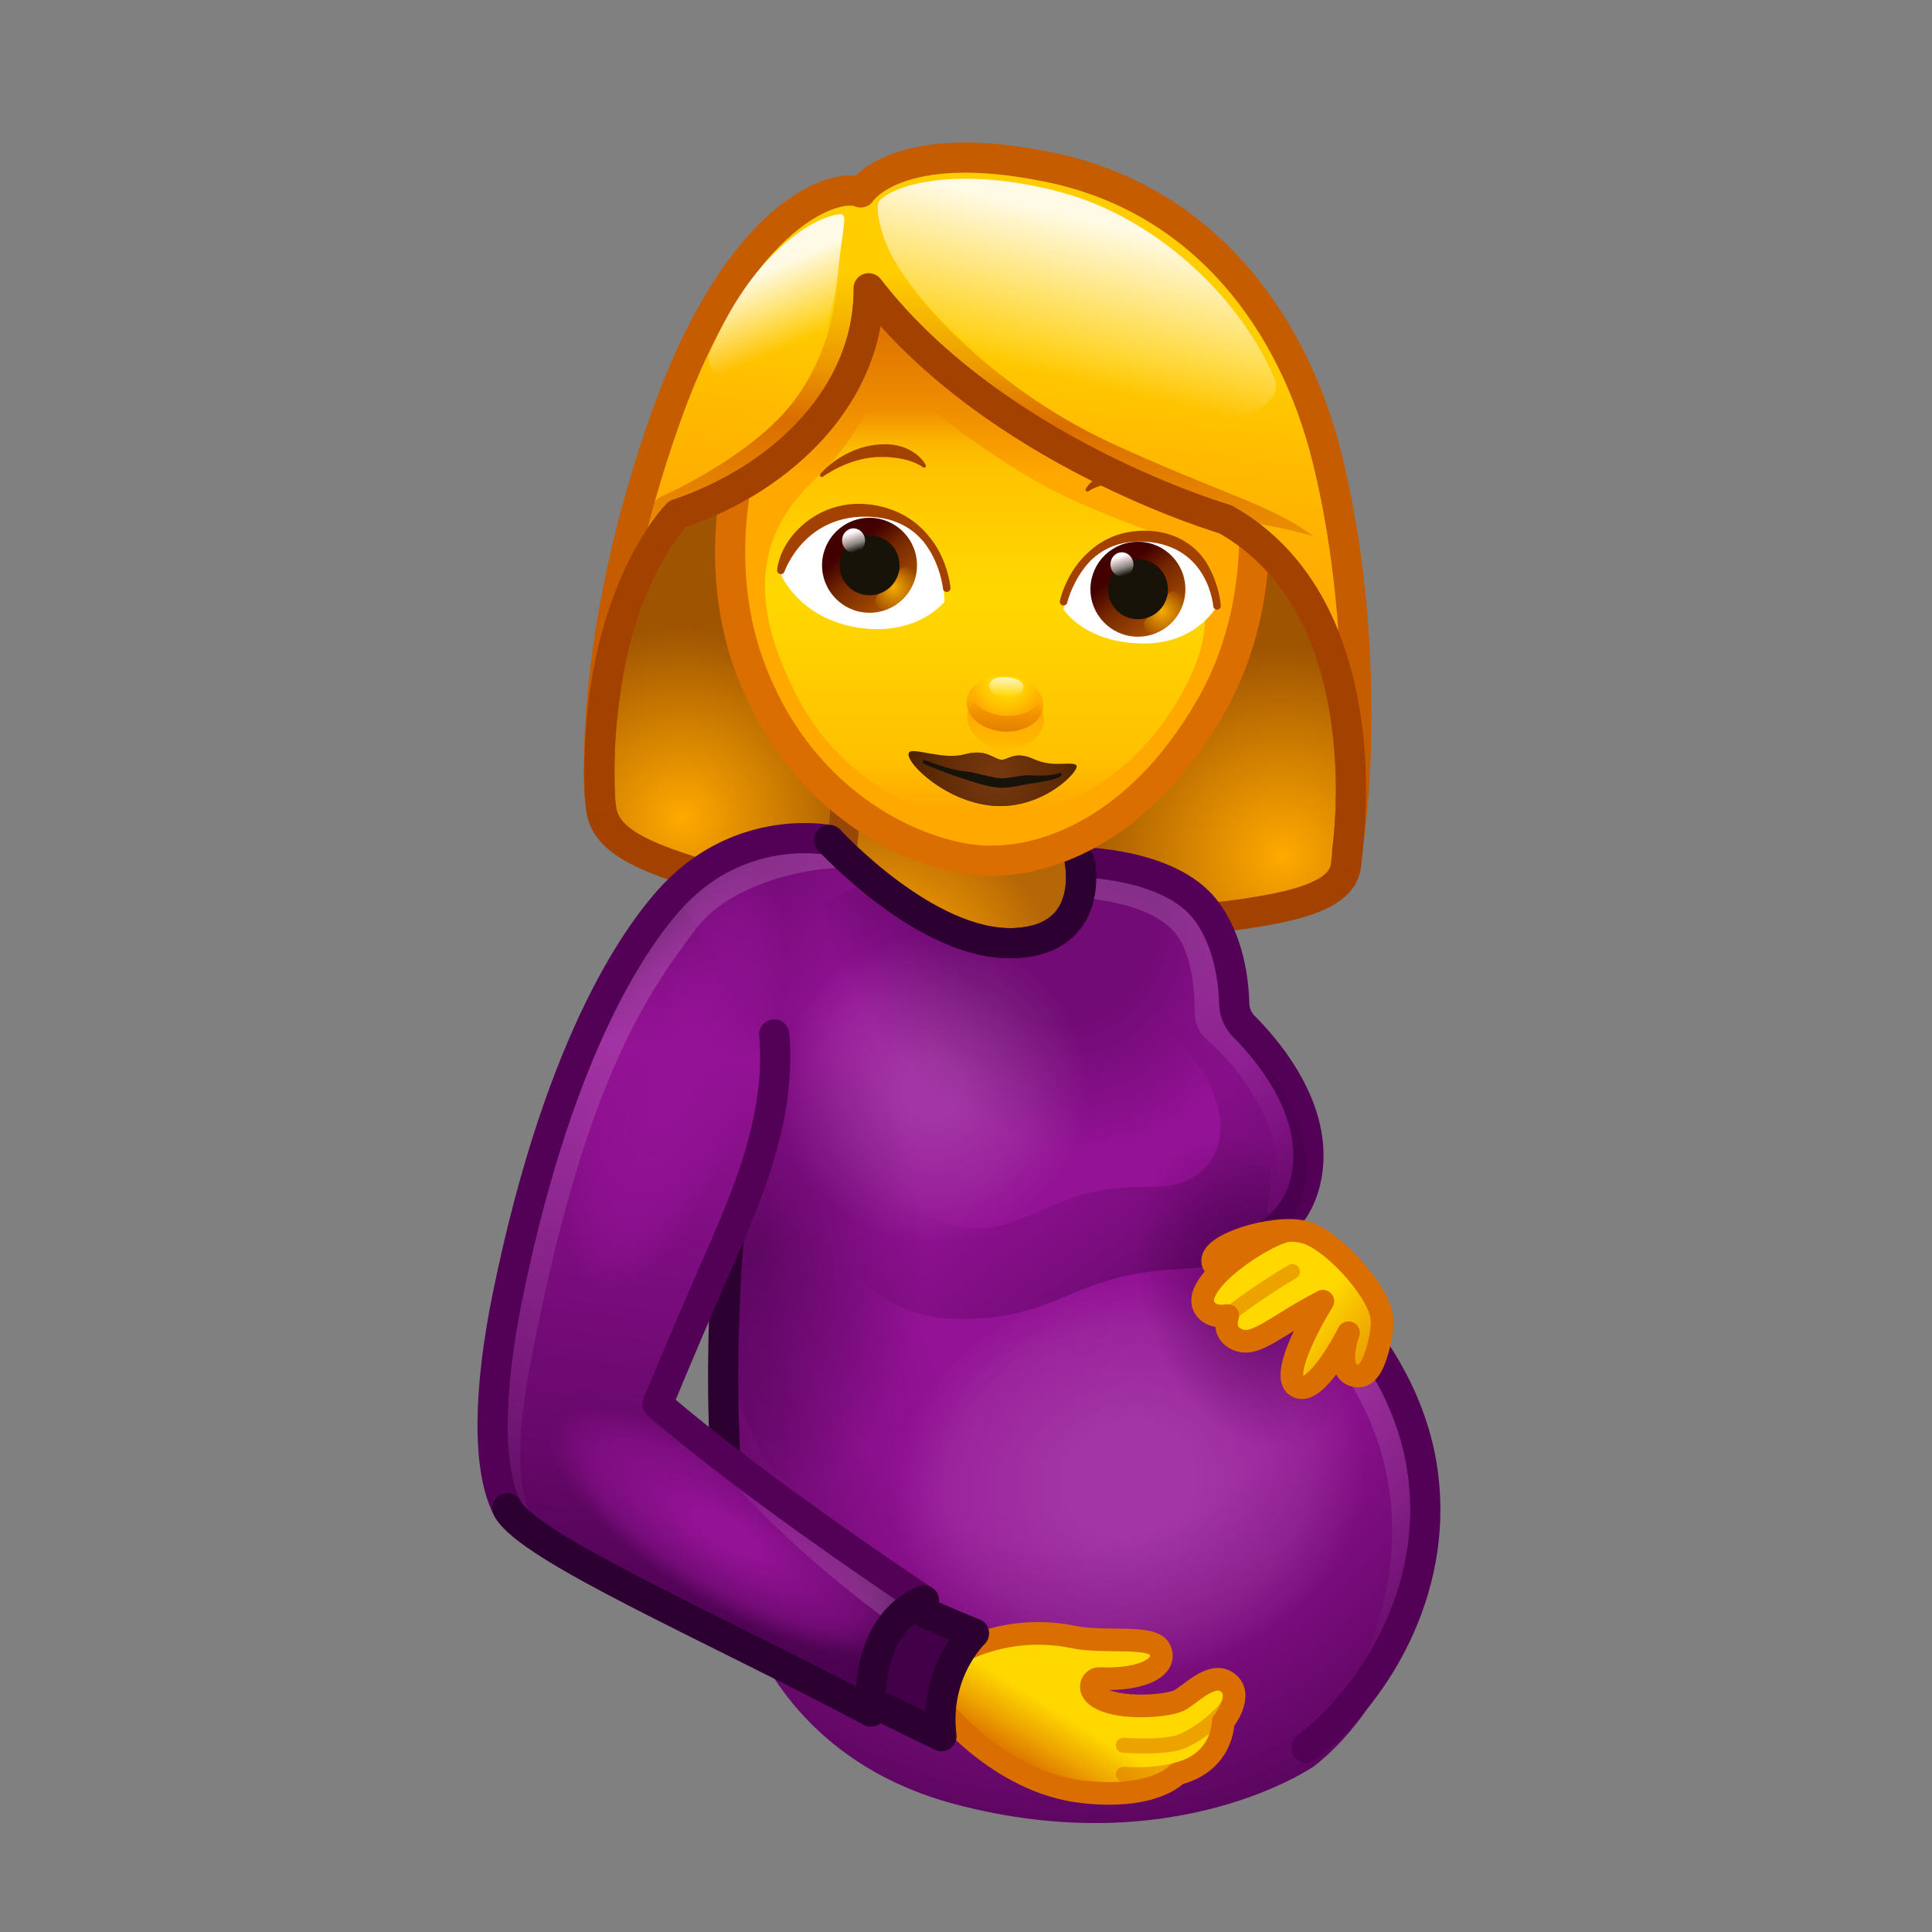 <svg xmlns="http://www.w3.org/2000/svg" xmlns:xlink="http://www.w3.org/1999/xlink" viewBox="0 0 512 512" width="512" height="512" style="width: 100%; height: 100%; transform: translate3d(0,0,0); content-visibility: visible;" preserveAspectRatio="xMidYMid meet"><rect x="0" y="0" width="512" height="512" fill="#808080" stroke="none"/><defs><clipPath id="__lottie_element_2"><rect width="512" height="512" x="0" y="0"></rect></clipPath><linearGradient id="__lottie_element_6" spreadMethod="pad" gradientUnits="userSpaceOnUse" x1="16.762" y1="-173.612" x2="8.615" y2="-106.022"><stop offset="11%" stop-color="rgb(255,169,0)" stop-opacity="0"></stop><stop offset="47%" stop-color="rgb(255,169,0)" stop-opacity="0.5"></stop><stop offset="100%" stop-color="rgb(255,169,0)" stop-opacity="1"></stop></linearGradient><linearGradient id="__lottie_element_7" spreadMethod="pad" gradientUnits="userSpaceOnUse" x1="0.762" y1="-93.112" x2="2.781" y2="-205.981"><stop offset="7%" stop-color="rgb(218,110,0)" stop-opacity="0.3"></stop><stop offset="26%" stop-color="rgb(218,110,0)" stop-opacity="0.65"></stop><stop offset="45%" stop-color="rgb(218,110,0)" stop-opacity="1"></stop><stop offset="58%" stop-color="rgb(218,110,0)" stop-opacity="0.5"></stop><stop offset="80%" stop-color="rgb(218,110,0)" stop-opacity="0"></stop></linearGradient><linearGradient id="__lottie_element_8" spreadMethod="pad" gradientUnits="userSpaceOnUse" x1="-58.238" y1="-182.112" x2="-49.996" y2="-162.897"><stop offset="0%" stop-color="rgb(255,255,255)" stop-opacity="1"></stop><stop offset="50%" stop-color="rgb(255,255,255)" stop-opacity="0.5"></stop><stop offset="100%" stop-color="rgb(255,255,255)" stop-opacity="0"></stop></linearGradient><linearGradient id="__lottie_element_9" spreadMethod="pad" gradientUnits="userSpaceOnUse" x1="30.512" y1="-198.362" x2="20.494" y2="-157.086"><stop offset="0%" stop-color="rgb(255,255,255)" stop-opacity="1"></stop><stop offset="50%" stop-color="rgb(255,255,255)" stop-opacity="0.5"></stop><stop offset="100%" stop-color="rgb(255,255,255)" stop-opacity="0"></stop></linearGradient><radialGradient id="__lottie_element_13" spreadMethod="pad" gradientUnits="userSpaceOnUse" cx="7.887" cy="-50.487" r="23.11" fx="7.887" fy="-50.487"><stop offset="8%" stop-color="rgb(117,55,14)" stop-opacity="1"></stop><stop offset="57%" stop-color="rgb(117,55,14)" stop-opacity="0.5"></stop><stop offset="100%" stop-color="rgb(117,55,14)" stop-opacity="0"></stop></radialGradient><linearGradient id="__lottie_element_20" spreadMethod="pad" gradientUnits="userSpaceOnUse" x1="10.575" y1="-68.362" x2="10.012" y2="-55.872"><stop offset="0%" stop-color="rgb(255,168,0)" stop-opacity="1"></stop><stop offset="66%" stop-color="rgb(255,168,0)" stop-opacity="0.5"></stop><stop offset="100%" stop-color="rgb(255,168,0)" stop-opacity="0"></stop></linearGradient><linearGradient id="__lottie_element_21" spreadMethod="pad" gradientUnits="userSpaceOnUse" x1="9.95" y1="-61.174" x2="10.512" y2="-72.807"><stop offset="12%" stop-color="rgb(219,110,0)" stop-opacity="1"></stop><stop offset="51%" stop-color="rgb(219,110,0)" stop-opacity="0.5"></stop><stop offset="80%" stop-color="rgb(219,110,0)" stop-opacity="0"></stop></linearGradient><radialGradient id="__lottie_element_22" spreadMethod="pad" gradientUnits="userSpaceOnUse" cx="10.637" cy="-76.049" r="10.417" fx="10.637" fy="-76.049"><stop offset="36%" stop-color="rgb(255,168,0)" stop-opacity="0"></stop><stop offset="74%" stop-color="rgb(255,168,0)" stop-opacity="0.5"></stop><stop offset="100%" stop-color="rgb(255,168,0)" stop-opacity="1"></stop></radialGradient><linearGradient id="__lottie_element_23" spreadMethod="pad" gradientUnits="userSpaceOnUse" x1="10.762" y1="-76.081" x2="10.606" y2="-71.358"><stop offset="0%" stop-color="rgb(255,255,255)" stop-opacity="1"></stop><stop offset="50%" stop-color="rgb(255,255,255)" stop-opacity="0.5"></stop><stop offset="100%" stop-color="rgb(255,255,255)" stop-opacity="0"></stop></linearGradient><linearGradient id="__lottie_element_27" spreadMethod="pad" gradientUnits="userSpaceOnUse" x1="-50.233" y1="-78.198" x2="-38.399" y2="-63.579"><stop offset="0%" stop-color="rgb(66,0,0)"></stop><stop offset="37%" stop-color="rgb(118,40,0)"></stop><stop offset="100%" stop-color="rgb(170,80,0)"></stop></linearGradient><radialGradient id="__lottie_element_28" spreadMethod="pad" gradientUnits="userSpaceOnUse" cx="-40.233" cy="-66.698" r="6.976" fx="-40.233" fy="-66.698"><stop offset="0%" stop-color="rgb(246,175,0)" stop-opacity="1"></stop><stop offset="50%" stop-color="rgb(246,175,0)" stop-opacity="0.5"></stop><stop offset="100%" stop-color="rgb(246,175,0)" stop-opacity="0"></stop></radialGradient><linearGradient id="__lottie_element_29" spreadMethod="pad" gradientUnits="userSpaceOnUse" x1="-51.452" y1="-81.135" x2="-49.827" y2="-76.176"><stop offset="0%" stop-color="rgb(255,255,255)" stop-opacity="1"></stop><stop offset="60%" stop-color="rgb(255,255,255)" stop-opacity="0.5"></stop><stop offset="100%" stop-color="rgb(255,255,255)" stop-opacity="0"></stop></linearGradient><linearGradient id="__lottie_element_30" spreadMethod="pad" gradientUnits="userSpaceOnUse" x1="-50.233" y1="-78.198" x2="-38.399" y2="-63.579"><stop offset="0%" stop-color="rgb(66,0,0)"></stop><stop offset="37%" stop-color="rgb(118,40,0)"></stop><stop offset="100%" stop-color="rgb(170,80,0)"></stop></linearGradient><radialGradient id="__lottie_element_31" spreadMethod="pad" gradientUnits="userSpaceOnUse" cx="-40.233" cy="-66.698" r="6.976" fx="-40.233" fy="-66.698"><stop offset="0%" stop-color="rgb(246,175,0)" stop-opacity="1"></stop><stop offset="50%" stop-color="rgb(246,175,0)" stop-opacity="0.5"></stop><stop offset="100%" stop-color="rgb(246,175,0)" stop-opacity="0"></stop></radialGradient><linearGradient id="__lottie_element_32" spreadMethod="pad" gradientUnits="userSpaceOnUse" x1="-51.452" y1="-81.135" x2="-49.827" y2="-76.176"><stop offset="0%" stop-color="rgb(255,255,255)" stop-opacity="1"></stop><stop offset="60%" stop-color="rgb(255,255,255)" stop-opacity="0.5"></stop><stop offset="100%" stop-color="rgb(255,255,255)" stop-opacity="0"></stop></linearGradient><linearGradient id="__lottie_element_36" spreadMethod="pad" gradientUnits="userSpaceOnUse" x1="6.762" y1="-173.112" x2="6.762" y2="-111.735"><stop offset="0%" stop-color="rgb(219,110,0)" stop-opacity="1"></stop><stop offset="38%" stop-color="rgb(219,110,0)" stop-opacity="0.5"></stop><stop offset="71%" stop-color="rgb(219,110,0)" stop-opacity="0"></stop></linearGradient><linearGradient id="__lottie_element_37" spreadMethod="pad" gradientUnits="userSpaceOnUse" x1="5.762" y1="-154.112" x2="5.762" y2="-41.219"><stop offset="6%" stop-color="rgb(255,216,0)" stop-opacity="0"></stop><stop offset="15%" stop-color="rgb(255,216,0)" stop-opacity="0.5"></stop><stop offset="50%" stop-color="rgb(255,216,0)" stop-opacity="1"></stop><stop offset="88%" stop-color="rgb(255,216,0)" stop-opacity="0.5"></stop><stop offset="100%" stop-color="rgb(255,216,0)" stop-opacity="0"></stop></linearGradient><linearGradient id="__lottie_element_41" spreadMethod="pad" gradientUnits="userSpaceOnUse" x1="82.118" y1="84.888" x2="121.97" y2="115.793"><stop offset="24%" stop-color="rgb(219,110,0)" stop-opacity="0"></stop><stop offset="57%" stop-color="rgb(219,110,0)" stop-opacity="0.5"></stop><stop offset="88%" stop-color="rgb(219,110,0)" stop-opacity="1"></stop></linearGradient><radialGradient id="__lottie_element_45" spreadMethod="pad" gradientUnits="userSpaceOnUse" cx="26.618" cy="69.888" r="260.236" fx="26.618" fy="69.888"><stop offset="29%" stop-color="rgb(147,18,149)"></stop><stop offset="49%" stop-color="rgb(107,9,110)"></stop><stop offset="65%" stop-color="rgb(66,0,72)"></stop></radialGradient><radialGradient id="__lottie_element_46" spreadMethod="pad" gradientUnits="userSpaceOnUse" cx="-69.382" cy="122.638" r="72.688" fx="-69.382" fy="122.638"><stop offset="0%" stop-color="rgb(66,0,72)" stop-opacity="0.4"></stop><stop offset="39%" stop-color="rgb(66,0,72)" stop-opacity="0.2"></stop><stop offset="87%" stop-color="rgb(66,0,72)" stop-opacity="0"></stop></radialGradient><radialGradient id="__lottie_element_47" spreadMethod="pad" gradientUnits="userSpaceOnUse" cx="9.756" cy="-17.193" r="84.263" fx="9.756" fy="-17.193"><stop offset="49%" stop-color="rgb(66,0,72)" stop-opacity="0.4"></stop><stop offset="71%" stop-color="rgb(66,0,72)" stop-opacity="0.2"></stop><stop offset="90%" stop-color="rgb(66,0,72)" stop-opacity="0"></stop></radialGradient><radialGradient id="__lottie_element_48" spreadMethod="pad" gradientUnits="userSpaceOnUse" cx="40.089" cy="139.825" r="52.871" fx="40.089" fy="139.825"><stop offset="27%" stop-color="rgb(255,255,255)" stop-opacity="1"></stop><stop offset="76%" stop-color="rgb(255,255,255)" stop-opacity="0.5"></stop><stop offset="100%" stop-color="rgb(255,255,255)" stop-opacity="0"></stop></radialGradient><radialGradient id="__lottie_element_49" spreadMethod="pad" gradientUnits="userSpaceOnUse" cx="-55.632" cy="73.888" r="46.579" fx="-55.632" fy="73.888"><stop offset="0%" stop-color="rgb(66,0,72)" stop-opacity="0.6"></stop><stop offset="49%" stop-color="rgb(66,0,72)" stop-opacity="0.3"></stop><stop offset="97%" stop-color="rgb(66,0,72)" stop-opacity="0"></stop></radialGradient><linearGradient id="__lottie_element_50" spreadMethod="pad" gradientUnits="userSpaceOnUse" x1="-49.882" y1="-36.612" x2="-76.313" y2="199.66"><stop offset="0%" stop-color="rgb(66,0,72)"></stop><stop offset="13%" stop-color="rgb(107,9,110)"></stop><stop offset="26%" stop-color="rgb(147,18,149)"></stop><stop offset="67%" stop-color="rgb(107,9,110)"></stop><stop offset="100%" stop-color="rgb(66,0,72)"></stop></linearGradient><radialGradient id="__lottie_element_51" spreadMethod="pad" gradientUnits="userSpaceOnUse" cx="-8.632" cy="32.638" r="41.058" fx="-8.632" fy="32.638"><stop offset="18%" stop-color="rgb(255,255,255)" stop-opacity="1"></stop><stop offset="64%" stop-color="rgb(255,255,255)" stop-opacity="0.5"></stop><stop offset="100%" stop-color="rgb(255,255,255)" stop-opacity="0"></stop></radialGradient><linearGradient id="__lottie_element_52" spreadMethod="pad" gradientUnits="userSpaceOnUse" x1="68.118" y1="87.888" x2="118.898" y2="182.07"><stop offset="18%" stop-color="rgb(255,255,255)" stop-opacity="1"></stop><stop offset="67%" stop-color="rgb(255,255,255)" stop-opacity="0.5"></stop><stop offset="100%" stop-color="rgb(255,255,255)" stop-opacity="0"></stop></linearGradient><linearGradient id="__lottie_element_53" spreadMethod="pad" gradientUnits="userSpaceOnUse" x1="42.118" y1="-24.112" x2="87.034" y2="59.194"><stop offset="18%" stop-color="rgb(255,255,255)" stop-opacity="1"></stop><stop offset="67%" stop-color="rgb(255,255,255)" stop-opacity="0.5"></stop><stop offset="100%" stop-color="rgb(255,255,255)" stop-opacity="0"></stop></linearGradient><radialGradient id="__lottie_element_54" spreadMethod="pad" gradientUnits="userSpaceOnUse" cx="-61.132" cy="152.513" r="15.909" fx="-61.132" fy="152.513"><stop offset="19%" stop-color="rgb(147,18,149)" stop-opacity="1"></stop><stop offset="76%" stop-color="rgb(147,18,149)" stop-opacity="0.5"></stop><stop offset="100%" stop-color="rgb(147,18,149)" stop-opacity="0"></stop></radialGradient><radialGradient id="__lottie_element_55" spreadMethod="pad" gradientUnits="userSpaceOnUse" cx="-83.182" cy="35.67" r="19.182" fx="-83.182" fy="35.67"><stop offset="19%" stop-color="rgb(147,18,149)" stop-opacity="1"></stop><stop offset="76%" stop-color="rgb(147,18,149)" stop-opacity="0.5"></stop><stop offset="100%" stop-color="rgb(147,18,149)" stop-opacity="0"></stop></radialGradient><linearGradient id="__lottie_element_56" spreadMethod="pad" gradientUnits="userSpaceOnUse" x1="-10.882" y1="171.888" x2="-71.123" y2="130.267"><stop offset="18%" stop-color="rgb(255,255,255)" stop-opacity="1"></stop><stop offset="67%" stop-color="rgb(255,255,255)" stop-opacity="0.5"></stop><stop offset="100%" stop-color="rgb(255,255,255)" stop-opacity="0"></stop></linearGradient><linearGradient id="__lottie_element_57" spreadMethod="pad" gradientUnits="userSpaceOnUse" x1="-60.882" y1="-27.112" x2="-120.937" y2="170.377"><stop offset="18%" stop-color="rgb(255,255,255)" stop-opacity="1"></stop><stop offset="67%" stop-color="rgb(255,255,255)" stop-opacity="0.5"></stop><stop offset="100%" stop-color="rgb(255,255,255)" stop-opacity="0"></stop></linearGradient><linearGradient id="__lottie_element_58" spreadMethod="pad" gradientUnits="userSpaceOnUse" x1="16.118" y1="221.888" x2="39.099" y2="185.04"><stop offset="17%" stop-color="rgb(219,110,0)" stop-opacity="1"></stop><stop offset="36%" stop-color="rgb(219,110,0)" stop-opacity="0.5"></stop><stop offset="58%" stop-color="rgb(219,110,0)" stop-opacity="0"></stop></linearGradient><radialGradient id="__lottie_element_59" spreadMethod="pad" gradientUnits="userSpaceOnUse" cx="75.118" cy="91.888" r="36.502" fx="75.118" fy="91.888"><stop offset="0%" stop-color="rgb(66,0,72)" stop-opacity="0.6"></stop><stop offset="53%" stop-color="rgb(66,0,72)" stop-opacity="0.3"></stop><stop offset="100%" stop-color="rgb(66,0,72)" stop-opacity="0"></stop></radialGradient><linearGradient id="__lottie_element_60" spreadMethod="pad" gradientUnits="userSpaceOnUse" x1="56.762" y1="89.888" x2="11.185" y2="25.121"><stop offset="0%" stop-color="rgb(66,0,72)" stop-opacity="0.6"></stop><stop offset="30%" stop-color="rgb(66,0,72)" stop-opacity="0.3"></stop><stop offset="80%" stop-color="rgb(66,0,72)" stop-opacity="0"></stop></linearGradient><radialGradient id="__lottie_element_64" spreadMethod="pad" gradientUnits="userSpaceOnUse" cx="-24.382" cy="7.138" r="49.274" fx="-24.382" fy="7.138"><stop offset="19%" stop-color="rgb(255,168,0)" stop-opacity="1"></stop><stop offset="61%" stop-color="rgb(255,168,0)" stop-opacity="0.5"></stop><stop offset="100%" stop-color="rgb(255,168,0)" stop-opacity="0"></stop></radialGradient><radialGradient id="__lottie_element_68" spreadMethod="pad" gradientUnits="userSpaceOnUse" cx="-75.238" cy="-39.112" r="50.778" fx="-75.238" fy="-39.112"><stop offset="0%" stop-color="rgb(255,169,0)" stop-opacity="1"></stop><stop offset="50%" stop-color="rgb(255,169,0)" stop-opacity="0.5"></stop><stop offset="100%" stop-color="rgb(255,169,0)" stop-opacity="0"></stop></radialGradient><radialGradient id="__lottie_element_69" spreadMethod="pad" gradientUnits="userSpaceOnUse" cx="83.762" cy="-29.112" r="55.517" fx="83.762" fy="-29.112"><stop offset="0%" stop-color="rgb(255,169,0)" stop-opacity="1"></stop><stop offset="50%" stop-color="rgb(255,169,0)" stop-opacity="0.5"></stop><stop offset="100%" stop-color="rgb(255,169,0)" stop-opacity="0"></stop></radialGradient></defs><g clip-path="url(#__lottie_element_2)"><g style="display: block;" transform="matrix(1,0,0,1,256,256)" opacity="1"><g opacity="1" transform="matrix(1,0,0,1,0,0)"><path fill="rgb(159,84,2)" fill-opacity="1" d=" M78.128,-153.291 C58.547,-189.77 12.066,-192.364 12.066,-192.364 C12.066,-192.364 -34.277,-196.781 -59.115,-163.657 C-83.953,-130.533 -99.925,-65.914 -96.667,-41.542 C-93.748,-19.706 -30.274,-16.492 -1.382,-14.31 C27.51,-12.128 100.195,-9.77 100.692,-26.635 C101.931,-68.721 97.708,-116.812 78.128,-153.291z"></path></g><g opacity="1" transform="matrix(1,0,0,1,0,0)"><path fill="url(#__lottie_element_68)" fill-opacity="1" d=" M-38.386,-17.261 C-46.589,-18.805 -53.533,-21.056 -59.263,-22.147 C-92.746,-28.52 -95.464,-35.092 -97.139,-47.016 C-97.895,-52.422 -97.991,-59.182 -97.482,-66.948 C-94.251,-81.607 -84.17,-117.255 -64.861,-106.56 C-50.576,-98.658 -52.44,-85.385 -31.099,-58.06 C-12.363,-34.072 -21.163,-16.122 -38.386,-17.261z"></path></g><g opacity="1" transform="matrix(1,0,0,1,0,0)"><path fill="url(#__lottie_element_69)" fill-opacity="1" d=" M38.993,-11.417 C47.334,-11.711 54.538,-12.894 60.367,-13.112 C94.427,-14.383 98.102,-20.471 101.549,-32.009 C103.108,-37.24 102.768,-44.019 103.431,-51.773 C102.438,-66.751 99.278,-103.398 78.581,-95.725 C63.272,-90.058 63.121,-76.656 37.917,-52.847 C15.791,-31.946 21.795,-12.878 38.993,-11.417z"></path></g><g opacity="1" transform="matrix(1,0,0,1,0,0)"><path stroke-linecap="round" stroke-linejoin="round" fill-opacity="0" stroke="rgb(163,65,0)" stroke-opacity="1" stroke-width="8" d=" M78.128,-153.291 C58.547,-189.77 -32.795,-195.616 -59.115,-163.657 C-88.833,-127.572 -100.092,-65.891 -96.667,-41.542 C-95.511,-33.326 -85.769,-29.036 -70.561,-24.404 C-42.217,-15.771 42.995,-9.335 72.308,-13.613 C86.532,-15.689 99.684,-18.399 100.692,-26.635 C105.805,-68.427 97.708,-116.812 78.128,-153.291z"></path></g></g><g style="display: block;" transform="matrix(1,0,0,1,256,256)" opacity="1"><g opacity="1" transform="matrix(1,0,0,1,0,0)"><path fill="rgb(181,102,6)" fill-opacity="1" d=" M31.402,-44.129 C31.402,-44.129 -0.12,-43.663 -0.12,-43.663 C-0.12,-43.663 -31.215,-48.859 -31.215,-48.859 C-31.215,-48.859 -35.134,-7.234 -35.134,-7.234 C-35.134,-7.234 -21.66,0.141 -3.532,1.51 C14.596,2.879 29.025,-2.388 29.025,-2.388 C29.025,-2.388 31.402,-44.129 31.402,-44.129z"></path></g><g opacity="1" transform="matrix(1,0,0,1,0,0)"><path fill="url(#__lottie_element_64)" fill-opacity="1" d=" M31.402,-44.129 C31.402,-44.129 -0.12,-43.663 -0.12,-43.663 C-0.12,-43.663 -31.215,-48.859 -31.215,-48.859 C-31.215,-48.859 -35.134,-7.234 -35.134,-7.234 C-35.134,-7.234 -21.66,0.141 -3.532,1.51 C14.596,2.879 29.025,-2.388 29.025,-2.388 C29.025,-2.388 31.402,-44.129 31.402,-44.129z"></path></g><g opacity="1" transform="matrix(1,0,0,1,0,0)"><path stroke-linecap="round" stroke-linejoin="round" fill-opacity="0" stroke="rgb(153,71,4)" stroke-opacity="1" stroke-width="8" d=" M-31.215,-48.859 C-31.215,-48.859 -34.923,-10.025 -34.923,-10.025"></path></g></g><g style="display: block;" transform="matrix(1,0,0,1,256,256)" opacity="1"><g opacity="1" transform="matrix(1,0,0,1.134,0,-12.024)"><path fill="url(#__lottie_element_45)" fill-opacity="1" d=" M-50.823,27.98 C-50.823,27.98 -60.257,56.85 -63.942,90.68 C-67.627,124.51 -61.391,155.475 -61.391,155.475 C-61.391,155.475 -53.857,194.537 -3,206.463 C55.69,220.226 92.359,197.538 92.359,197.538 C112.207,183.749 125.859,155.67 120.753,128.588 C114.529,95.576 78.699,75.399 78.699,75.399 C78.699,75.399 90.745,70.819 90.745,56.162 C90.745,36.314 71.04,23.949 71.04,23.949 C71.04,23.949 72.308,8.876 63.386,-1.233 C53.779,-12.117 30.162,-12.251 30.162,-12.251 C30.162,-12.251 34.39,5.834 12.902,6.636 C-10.443,7.508 -36.255,-17.445 -36.255,-17.445 C-36.255,-17.445 -59.054,-21.591 -77.26,-4.782 C-77.26,-4.782 -50.823,27.98 -50.823,27.98z"></path></g><g opacity="1" transform="matrix(1,0,0,1,0,0)"><path fill="url(#__lottie_element_46)" fill-opacity="1" d=" M-50.823,18.154 C-50.823,18.154 -60.257,50.908 -63.942,89.287 C-67.627,127.666 -61.391,162.795 -61.391,162.795 C-61.391,162.795 -53.857,207.111 -3,220.641 C55.69,236.255 92.359,210.516 92.359,210.516 C112.207,194.872 125.859,163.016 120.753,132.292 C114.529,94.84 78.699,71.951 78.699,71.951 C78.699,71.951 80.697,69.219 80.697,52.591 C80.697,30.074 71.04,13.582 71.04,13.582 C71.04,13.582 72.308,-3.519 63.386,-14.987 C53.779,-27.335 30.162,-27.486 30.162,-27.486 C30.162,-27.486 34.39,-6.97 12.902,-6.06 C-10.443,-5.071 -36.255,-33.379 -36.255,-33.379 C-36.255,-33.379 -59.054,-38.082 -77.26,-19.013 C-77.26,-19.013 -50.823,18.154 -50.823,18.154z"></path></g><g opacity="1" transform="matrix(0.684,-0.322,0.426,0.905,18.913,-5.221)"><path fill="url(#__lottie_element_47)" fill-opacity="1" d=" M-101.313,-2.997 C-101.313,-2.997 -153.355,37.476 -168.496,76.78 C-182.356,112.759 -186.572,149.342 -186.572,149.342 C-186.572,149.342 -164.022,227.343 -28.375,223.228 C13.619,221.954 33.053,189.706 33.053,189.706 C52.901,174.062 56.408,145.155 46.065,124.614 C32.614,97.9 40.348,80.312 40.348,80.312 C40.348,80.312 53.203,61.957 53.203,45.329 C53.203,22.812 61.655,16.325 61.655,16.325 C61.655,16.325 61.021,8.967 52.099,-2.501 C42.492,-14.849 26.534,-15.628 26.534,-15.628 C26.534,-15.628 22.276,-1.604 0.788,-0.694 C-22.557,0.295 -39.09,-34.11 -39.09,-34.11 C-39.09,-34.11 -77.14,-38.983 -95.346,-19.914 C-95.346,-19.914 -101.313,-2.997 -101.313,-2.997z"></path></g><g opacity="1" transform="matrix(1.169,-0.232,0.194,0.981,-30.568,8.268)"><path fill="url(#__lottie_element_48)" fill-opacity="0.15" d=" M101.542,117.589 C110.49,153.014 83.697,190.331 41.697,200.94 C-0.303,211.549 -41.604,191.432 -50.552,156.007 C-59.5,120.582 -32.707,83.265 9.293,72.656 C51.293,62.047 92.594,82.164 101.542,117.589z"></path></g><g opacity="1" transform="matrix(1,0,0,1.467,0,-33.166)"><path fill="url(#__lottie_element_49)" fill-opacity="1" d=" M-43.097,23.003 C-26.693,16.131 2.223,34.633 2.12,64.606 C2.017,94.579 -18.588,118.25 -38.437,118.218 C-58.286,118.186 -70.18,87.235 -58.211,67.635 C-41.327,39.986 -60.034,30.098 -43.097,23.003z"></path></g><g opacity="1" transform="matrix(1,0,0,1,0,0)"><path stroke-linecap="round" stroke-linejoin="round" fill-opacity="0" stroke="rgb(44,0,48)" stroke-opacity="1" stroke-width="8" d=" M-62.858,71.951 C-62.858,71.951 -68.309,129.731 -58.426,169.784"></path></g><g opacity="1" transform="matrix(1,0,0,1,0,0)"><path fill="url(#__lottie_element_50)" fill-opacity="1" d=" M-50.823,18.154 C-48.654,42.541 -60.327,65.995 -68.684,85.293 C-76.159,102.554 -81.751,116.093 -81.751,116.093 C-55.045,139.178 -11.139,168.147 -11.139,168.147 C-27.434,174.937 -25.171,197.569 -25.171,197.569 C-67.719,174.937 -116.152,154.115 -121.552,143.704 C-126.952,133.293 -126.563,112.472 -121.552,87.814 C-107.27,17.529 -85.42,-10.466 -77.26,-19.013"></path></g><g opacity="1" transform="matrix(1,0,0,1,0,0)"><path fill="url(#__lottie_element_51)" fill-opacity="0.15" d=" M-69.583,4.394 C-58.296,-18.31 -22.98,-23.707 9.298,-7.661 C41.576,8.385 58.592,39.799 47.305,62.503 C36.018,85.207 0.702,90.605 -31.576,74.559 C-63.854,58.513 -80.87,27.098 -69.583,4.394z"></path></g><g opacity="1" transform="matrix(1,0,0,1,0,0)"><path fill="url(#__lottie_element_52)" fill-opacity="0.15" d=" M101.512,201.648 C101.512,201.648 96.542,201.648 96.542,201.648 C134.831,138.61 96.66,98.565 78.046,84.016 C74,80.853 74.328,74.639 78.702,71.948 C78.702,71.948 78.702,71.948 78.702,71.948 C78.702,71.948 114.532,94.838 120.752,132.288 C125.032,158.008 116.162,184.508 101.512,201.648z"></path></g><g opacity="1" transform="matrix(1,0,0,1,0,0)"><path fill="url(#__lottie_element_53)" fill-opacity="0.15" d=" M90.742,50.128 C90.742,66.758 78.702,71.948 78.702,71.948 C90.785,46.99 71.667,26.441 63.692,19.371 C61.755,17.654 60.619,15.204 60.626,12.615 C60.64,7.122 60.021,-2.539 55.922,-8.112 C49.084,-17.408 29.862,-18.092 29.862,-18.092 C31.092,-22.972 30.162,-27.482 30.162,-27.482 C30.162,-27.482 53.782,-27.332 63.382,-14.992 C72.312,-3.522 71.042,13.578 71.042,13.578 C71.042,13.578 90.742,27.608 90.742,50.128z"></path></g><g opacity="1" transform="matrix(2.892,1.809,-0.628,1.004,209.026,107.413)"><path fill="url(#__lottie_element_54)" fill-opacity="1" d=" M-41.386,163.768 C-46.484,172.599 -47.421,175.02 -73.589,165.24 C-76.101,164.301 -81.908,151.009 -76.81,142.178 C-71.712,133.347 -67.796,130.934 -56.306,137.379 C-42.295,145.238 -36.288,154.937 -41.386,163.768z"></path></g><g opacity="1" transform="matrix(1.048,0.382,-1.088,2.984,49.114,-45.74)"><path fill="url(#__lottie_element_55)" fill-opacity="1" d=" M-81.397,16.015 C-72.176,15.421 -62.71,23.215 -61.009,31.437 C-57.057,50.542 -64.306,57.623 -73.527,58.217 C-82.748,58.811 -105.147,53.556 -104.498,34.058 C-104.035,20.158 -90.617,16.609 -81.397,16.015z"></path></g><g opacity="1" transform="matrix(1,0,0,1,0,0)"><path fill="url(#__lottie_element_56)" fill-opacity="0.15" d=" M-75.054,120.242 C-75.054,120.242 -59.271,145.324 -19.386,174.474 C-19.386,174.474 -11.139,168.147 -11.139,168.147 C-11.139,168.147 -75.054,120.242 -75.054,120.242z"></path></g><g opacity="1" transform="matrix(1,0,0,1,0,0)"><path fill="url(#__lottie_element_57)" fill-opacity="0.15" d=" M-28.778,-26.142 C-28.778,-26.142 -32.778,-26.272 -38.448,-25.632 C-47.318,-24.622 -61.278,-20.722 -69.298,-12.472 C-70.158,-11.582 -71.068,-10.502 -72.018,-9.242 C-85.528,8.698 -101.683,32.746 -115.568,106.078 C-119.142,124.956 -120.948,146.178 -107.868,154.768 C-115.108,150.388 -120.028,146.628 -121.548,143.708 C-126.948,133.298 -126.568,112.468 -121.548,87.818 C-107.268,17.528 -85.418,-10.462 -77.258,-19.012 C-59.058,-38.082 -36.258,-33.382 -36.258,-33.382 C-36.258,-33.382 -33.418,-30.272 -28.778,-26.142z"></path></g><g opacity="1" transform="matrix(1,0,0,1,0,0)"><g opacity="1" transform="matrix(1,0,0,1,0,0)"><path fill="rgb(255,216,0)" fill-opacity="1" d=" M1.881,180.961 C1.881,180.961 10.973,174.182 28.581,177.842 C36.618,179.513 49.209,177.239 51.264,180.961 C53.623,185.234 47.846,189.363 35.3,188.84 C33.269,188.755 31.106,192.608 37.2,194.796 C43.294,196.984 53.776,196.032 56.565,194.594 C59.354,193.156 64.956,187.009 69.054,189.693 C74.054,192.968 68.141,200.346 68.141,200.346 C68.141,200.346 68.23,211.029 56.029,214.059 C56.029,214.059 50.035,221.063 30.728,218.827 C8.646,216.27 -6.767,196.482 -6.767,196.482"></path></g><g opacity="1" transform="matrix(1,0,0,1,0,0)"><path fill="url(#__lottie_element_58)" fill-opacity="1" d=" M1.881,180.961 C1.881,180.961 10.973,174.182 28.581,177.842 C36.618,179.513 49.209,177.239 51.264,180.961 C53.623,185.234 47.846,189.363 35.3,188.84 C33.269,188.755 31.106,192.608 37.2,194.796 C43.294,196.984 53.776,196.032 56.565,194.594 C59.354,193.156 64.956,187.009 69.054,189.693 C74.054,192.968 68.141,200.346 68.141,200.346 C68.141,200.346 68.23,211.029 56.029,214.059 C56.029,214.059 50.035,221.063 30.728,218.827 C8.646,216.27 -6.767,196.482 -6.767,196.482"></path></g><g opacity="1" transform="matrix(1,0,0,1,0,0)"><path stroke-linecap="round" stroke-linejoin="round" fill-opacity="0" stroke="rgb(218,110,0)" stroke-opacity="1" stroke-width="6" d=" M-1.867,181.998 C-1.867,181.998 10.973,174.182 28.581,177.842 C36.618,179.513 49.209,177.239 51.264,180.961 C53.623,185.234 47.846,189.363 35.3,188.84 C33.269,188.755 31.106,192.608 37.2,194.796 C43.294,196.984 53.776,196.032 56.565,194.594 C59.354,193.156 64.956,187.009 69.054,189.693 C74.054,192.968 68.141,200.346 68.141,200.346 C68.141,200.346 68.23,211.029 56.029,214.059 C56.029,214.059 50.035,221.063 30.728,218.827 C8.646,216.27 -6.767,196.482 -6.767,196.482"></path></g><g opacity="1" transform="matrix(1,0,0,1,0,0)"><path stroke-linecap="round" stroke-linejoin="round" fill-opacity="0" stroke="rgb(218,110,0)" stroke-opacity="0.5" stroke-width="4" d=" M70.274,194.213 C68.897,198.414 60.855,204.117 56.871,205.601 C52.329,207.292 41.704,206.514 41.704,206.514"></path></g><g opacity="1" transform="matrix(1,0,0,1,0,0)"><path stroke-linecap="round" stroke-linejoin="round" fill-opacity="0" stroke="rgb(218,110,0)" stroke-opacity="0.5" stroke-width="4" d=" M41.704,214.197 C41.704,214.197 51.609,215.241 59.786,211.786"></path></g><g opacity="1" transform="matrix(1,0,0,1,0,0)"><path fill="rgb(66,0,72)" fill-opacity="1" d=" M-14.279,169.83 C-14.279,169.83 -5.081,174.072 2.12,176.872 C2.12,176.872 -8.596,186.967 -6.512,204.105 C-6.512,204.105 -26.127,194.558 -26.127,194.558"></path><path stroke-linecap="round" stroke-linejoin="round" fill-opacity="0" stroke="rgb(44,0,48)" stroke-opacity="1" stroke-width="8" d=" M-14.279,169.83 C-14.279,169.83 -5.081,174.072 2.12,176.872 C2.12,176.872 -8.596,186.967 -6.512,204.105 C-6.512,204.105 -26.127,194.558 -26.127,194.558"></path></g></g><g opacity="1" transform="matrix(1,0,0,1,0,0)"><path stroke-linecap="round" stroke-linejoin="round" fill-opacity="0" stroke="rgb(82,1,86)" stroke-opacity="1" stroke-width="8" d=" M-50.823,18.154 C-48.654,42.541 -60.327,65.995 -68.684,85.293 C-76.159,102.554 -81.751,116.093 -81.751,116.093 C-55.045,139.178 -11.139,168.147 -11.139,168.147 C-27.434,174.937 -25.171,197.569 -25.171,197.569 C-67.719,174.937 -116.152,154.115 -121.552,143.704 C-126.952,133.293 -126.563,112.472 -121.552,87.814 C-107.27,17.529 -85.42,-10.466 -77.26,-19.013 C-59.054,-38.082 -36.255,-33.379 -36.255,-33.379 C-36.255,-33.379 -10.443,-5.071 12.902,-6.06 C34.39,-6.97 30.162,-27.486 30.162,-27.486 C30.162,-27.486 53.779,-27.335 63.386,-14.987 C69.799,-6.744 70.947,4.408 71.086,10.029 C71.142,12.303 72.082,14.465 73.692,16.071 C79.068,21.436 90.745,34.847 90.745,50.127 C90.745,66.755 78.699,71.951 78.699,71.951 C78.699,71.951 114.529,94.84 120.753,132.292 C125.859,163.016 110.118,191.532 90.27,207.176"></path></g><g opacity="1" transform="matrix(1,0,0,1,0,0)"><path stroke-linecap="round" stroke-linejoin="round" fill-opacity="0" stroke="rgb(44,0,48)" stroke-opacity="1" stroke-width="8" d=" M-11.139,168.147 C-27.434,174.937 -25.171,197.569 -25.171,197.569 C-67.719,174.937 -116.152,154.115 -121.552,143.704"></path></g><g opacity="1" transform="matrix(0.756,-0.261,0.386,1.116,-16.35,3.422)"><path fill="url(#__lottie_element_59)" fill-opacity="1" d=" M110.709,132.025 C109.955,148.538 74.627,141.628 48.972,123.96 C23.317,106.292 16.771,83.622 19.496,67.318 C27.318,20.527 86.885,30.126 93.086,44.809 C101.397,64.489 88.343,75.705 88.343,75.705 C113.998,93.373 111.138,122.63 110.709,132.025z"></path></g><g opacity="1" transform="matrix(1,0,0,1,0,0)"><path fill="url(#__lottie_element_60)" fill-opacity="1" d=" M80.699,73.951 C75.206,79.06 68.582,79.422 53.321,80.541 C27.318,82.447 23.986,93.778 -1.867,93.508 C-36.45,93.146 -40.271,56.636 -31.908,53.215 C-23.545,49.794 -11.139,75.951 11.485,68.074 C27.871,62.369 28.863,58.491 50.027,58.498 C68.885,58.504 75.205,38.382 54.839,18.359 C44.516,8.21 55.763,-1.75 49.637,-12.931 C43.511,-24.112 30.162,-27.486 30.162,-27.486 C76.648,-29.592 71.092,18.135 68.04,13.582 C68.04,13.582 108.128,48.44 80.699,73.951z"></path></g><g opacity="1" transform="matrix(1,0,0,1,0,0)"><path stroke-linecap="round" stroke-linejoin="round" fill-opacity="0" stroke="rgb(44,0,48)" stroke-opacity="1" stroke-width="8" d=" M-36.255,-33.379 C-36.255,-33.379 -10.443,-5.071 12.902,-6.06 C34.39,-6.97 30.162,-27.486 30.162,-27.486"></path></g></g><g style="display: block;" transform="matrix(1,0,0,1,256,256)" opacity="1"><g opacity="1" transform="matrix(1,0,0,1,0,0)"><path fill="rgb(255,216,0)" fill-opacity="1" d=" M69.697,78.844 C67.381,79.152 65.863,80.281 65.417,78.624 C64.13,73.836 81.55,68.564 89.474,70.471 C96.687,72.207 108.078,84.795 109.958,91.883 C110.599,94.298 110.15,97.656 109.291,100.932 C108.155,105.265 106.528,109.028 103.547,108.651 C97.397,107.874 101.375,97.187 101.375,97.187 C101.375,97.187 92.402,115.17 87.398,111.202 C82.853,107.598 94.569,88.835 94.569,88.835 C81.018,95.888 76.124,101.844 70.98,98.493 C67.929,96.505 69.374,92.636 69.374,92.636 C69.374,92.636 66.414,93.242 64.492,91.865 C55.777,85.622 81.736,69.19 86.364,70.085"></path></g><g opacity="1" transform="matrix(1,0,0,1,0,0)"><path fill="url(#__lottie_element_41)" fill-opacity="1" d=" M69.697,78.844 C67.381,79.152 65.863,80.281 65.417,78.624 C64.13,73.836 81.55,68.564 89.474,70.471 C96.687,72.207 108.078,84.795 109.958,91.883 C110.599,94.298 110.15,97.656 109.291,100.932 C108.155,105.265 106.528,109.028 103.547,108.651 C97.397,107.874 101.375,97.187 101.375,97.187 C101.375,97.187 92.402,115.17 87.398,111.202 C82.853,107.598 94.569,88.835 94.569,88.835 C81.018,95.888 76.124,101.844 70.98,98.493 C67.929,96.505 69.374,92.636 69.374,92.636 C69.374,92.636 66.414,93.242 64.492,91.865 C55.777,85.622 81.736,69.19 86.364,70.085"></path></g><g opacity="1" transform="matrix(1,0,0,1,0,0)"><path stroke-linecap="round" stroke-linejoin="round" fill-opacity="0" stroke="rgb(218,110,0)" stroke-opacity="1" stroke-width="6" d=" M69.697,78.844 C67.381,79.152 65.863,80.281 65.417,78.624 C64.13,73.836 81.55,68.564 89.474,70.471 C96.687,72.207 108.078,84.795 109.958,91.883 C110.599,94.298 110.15,97.656 109.291,100.932 C108.155,105.265 106.528,109.028 103.547,108.651 C97.397,107.874 101.375,97.187 101.375,97.187 C101.375,97.187 92.402,115.17 87.398,111.202 C82.853,107.598 94.569,88.835 94.569,88.835 C81.018,95.888 76.124,101.844 70.98,98.493 C67.929,96.505 69.374,92.636 69.374,92.636 C69.374,92.636 66.414,93.242 64.492,91.865 C55.777,85.622 81.736,69.19 86.364,70.085"></path></g><g opacity="1" transform="matrix(1,0,0,1,0,0)"><path stroke-linecap="round" stroke-linejoin="round" fill-opacity="0" stroke="rgb(218,110,0)" stroke-opacity="0.5" stroke-width="4" d=" M69.374,92.636 C69.374,92.636 75.96,87.211 86.489,80.985"></path></g></g><g style="display: block;" transform="matrix(1,0,0,1,256,256)" opacity="1"><g opacity="1" transform="matrix(1,0,0,1,0,0)"><path fill="rgb(255,168,0)" fill-opacity="1" d=" M65.09,-161.558 C53.821,-179.994 38.021,-191.529 13.1,-193.411 C-11.821,-195.293 -29.175,-186.262 -43.085,-169.728 C-56.995,-153.194 -70.567,-113.212 -56.719,-77.699 C-42.872,-42.186 -15.922,-29.248 0.606,-28 C17.134,-26.752 45.721,-35.495 64.746,-68.525 C83.771,-101.555 76.359,-143.122 65.09,-161.558z"></path></g><g opacity="1" transform="matrix(1,0,0,1,0,0)"><path fill="url(#__lottie_element_36)" fill-opacity="1" d=" M65.182,-161.551 C53.913,-179.987 38.112,-191.522 13.191,-193.404 C-11.73,-195.286 -29.084,-186.255 -42.994,-169.721 C-56.904,-153.187 -70.475,-113.205 -56.627,-77.692 C-42.78,-42.179 -15.83,-29.242 0.698,-27.994 C17.226,-26.746 45.812,-35.488 64.837,-68.518 C83.862,-101.548 76.451,-143.115 65.182,-161.551z"></path></g><g opacity="1" transform="matrix(1,0,0,1,0,0)"><path stroke-linecap="round" stroke-linejoin="round" fill-opacity="0" stroke="rgb(219,110,0)" stroke-opacity="1" stroke-width="8" d=" M65.09,-161.558 C53.821,-179.994 38.021,-191.529 13.1,-193.411 C-11.821,-195.293 -29.175,-186.262 -43.085,-169.728 C-56.995,-153.194 -70.567,-113.212 -56.719,-77.699 C-42.872,-42.186 -12.922,-29.248 3.606,-28 C20.134,-26.752 45.721,-35.495 64.746,-68.525 C83.771,-101.555 76.359,-143.122 65.09,-161.558z"></path></g><g opacity="1" transform="matrix(1,0,0,1,0,0)"><path fill="url(#__lottie_element_37)" fill-opacity="1" d=" M55.943,-112.77 C55.943,-112.77 32.306,-120.429 17.996,-128.78 C0.304,-139.105 -13.276,-150.793 -20.763,-157.84 C-20.763,-157.84 -28.487,-139.548 -39.445,-129.524 C-56.736,-113.707 -56.876,-95.462 -45.174,-72.239 C-33.472,-49.016 -12.039,-39.732 1.416,-38.716 C14.871,-37.7 37.455,-43.659 52.512,-64.861 C67.569,-86.063 65.335,-100.663 55.943,-112.77z"></path></g></g><g style="display: block;" transform="matrix(1,0,0,1,256,256)" opacity="1"><g opacity="1" transform="matrix(1,0,0,1,0,0)"><g opacity="1" transform="matrix(1,0,0,1,0,0)"><path fill="rgb(255,255,255)" fill-opacity="1" d=" M25.854,-94.468 C25.854,-94.468 29.256,-114.287 46.687,-114.817 C62.696,-115.304 66.52,-95.433 66.52,-95.433 C66.52,-95.433 61.288,-85.496 47.252,-85.47 C31.576,-85.441 25.854,-94.468 25.854,-94.468z"></path></g><g opacity="1" transform="matrix(1.007,0,0,1.007,92.345,-26.839)"><g opacity="1" transform="matrix(1,0,0,1,0,0)"><path fill="url(#__lottie_element_27)" fill-opacity="1" d=" M-34.003,-73.44 C-33.484,-66.559 -38.641,-60.561 -45.522,-60.042 C-52.403,-59.523 -58.401,-64.681 -58.92,-71.562 C-59.439,-78.443 -54.282,-84.441 -47.401,-84.96 C-40.52,-85.479 -34.522,-80.321 -34.003,-73.44z"></path></g><g opacity="1" transform="matrix(1,0,0,1,0,0)"><g opacity="1" transform="matrix(1,0,0,1,0,0)"><path fill="url(#__lottie_element_28)" fill-opacity="1" d=" M-42.422,-60.847 C-43.396,-60.774 -44.345,-61.335 -44.721,-62.291 C-45.183,-63.466 -44.604,-64.792 -43.429,-65.254 C-41.182,-66.137 -39.485,-68.062 -38.891,-70.404 C-38.58,-71.628 -37.335,-72.367 -36.114,-72.057 C-34.89,-71.747 -34.15,-70.502 -34.461,-69.279 C-35.417,-65.514 -38.144,-62.42 -41.758,-61 C-41.976,-60.914 -42.2,-60.864 -42.422,-60.847z"></path></g></g><g opacity="1" transform="matrix(1,0,0,1,0,0)"><path fill="rgb(24,19,9)" fill-opacity="1" d=" M-38.587,-73.095 C-38.259,-68.746 -41.519,-64.955 -45.868,-64.627 C-50.217,-64.299 -54.007,-67.558 -54.335,-71.907 C-54.663,-76.256 -51.404,-80.047 -47.055,-80.375 C-42.706,-80.703 -38.915,-77.444 -38.587,-73.095z"></path></g><g opacity="1" transform="matrix(1,0,0,1,0,0)"><path fill="url(#__lottie_element_29)" fill-opacity="1" d=" M-47.644,-79.24 C-47.511,-77.474 -48.754,-75.941 -50.42,-75.815 C-52.086,-75.689 -53.545,-77.019 -53.678,-78.785 C-53.811,-80.551 -52.568,-82.084 -50.902,-82.21 C-49.236,-82.336 -47.777,-81.006 -47.644,-79.24z"></path></g></g><g opacity="1" transform="matrix(1,0,0,1,0,0)"><path fill="rgb(163,65,0)" fill-opacity="1" d=" M25.854,-96.548 C25.854,-96.548 29.987,-114.361 47.336,-114.361 C54.608,-114.361 60.464,-110.89 63.402,-105.452 C66.324,-100.044 66.52,-95.433 66.52,-95.433 C66.52,-95.433 65.252,-112.315 47.587,-113.45 C29.631,-114.604 25.854,-96.548 25.854,-96.548z"></path><path stroke-linecap="round" stroke-linejoin="round" fill-opacity="0" stroke="rgb(163,65,0)" stroke-opacity="1" stroke-width="2" d=" M25.854,-96.548 C25.854,-96.548 29.987,-114.361 47.336,-114.361 C54.608,-114.361 60.464,-110.89 63.402,-105.452 C66.324,-100.044 66.52,-95.433 66.52,-95.433 C66.52,-95.433 65.252,-112.315 47.587,-113.45 C29.631,-114.604 25.854,-96.548 25.854,-96.548z"></path></g></g><g opacity="1" transform="matrix(1,0,0,1,0,0)"><g opacity="1" transform="matrix(1,0,0,1,0,0)"><path fill="rgb(255,255,255)" fill-opacity="1" d=" M-5.692,-96.53 C-5.692,-96.53 -5.875,-117.855 -24.188,-121.102 C-41.006,-124.084 -49.051,-103.716 -49.051,-103.716 C-49.051,-103.716 -44.389,-92.61 -29.676,-89.863 C-13.274,-86.8 -5.692,-96.53 -5.692,-96.53z"></path></g><g opacity="1" transform="matrix(1.007,0,0,1.007,21.22,-33.183)"><g opacity="1" transform="matrix(1,0,0,1,0,0)"><path fill="url(#__lottie_element_30)" fill-opacity="1" d=" M-34.003,-73.44 C-33.484,-66.559 -38.641,-60.561 -45.522,-60.042 C-52.403,-59.523 -58.401,-64.681 -58.92,-71.562 C-59.439,-78.443 -54.282,-84.441 -47.401,-84.96 C-40.52,-85.479 -34.522,-80.321 -34.003,-73.44z"></path></g><g opacity="1" transform="matrix(1,0,0,1,0,0)"><g opacity="1" transform="matrix(1,0,0,1,0,0)"><path fill="url(#__lottie_element_31)" fill-opacity="1" d=" M-42.422,-60.847 C-43.396,-60.774 -44.345,-61.335 -44.721,-62.291 C-45.183,-63.466 -44.604,-64.792 -43.429,-65.254 C-41.182,-66.137 -39.485,-68.062 -38.891,-70.404 C-38.58,-71.628 -37.335,-72.367 -36.114,-72.057 C-34.89,-71.747 -34.15,-70.502 -34.461,-69.279 C-35.417,-65.514 -38.144,-62.42 -41.758,-61 C-41.976,-60.914 -42.2,-60.864 -42.422,-60.847z"></path></g></g><g opacity="1" transform="matrix(1,0,0,1,0,0)"><path fill="rgb(24,19,9)" fill-opacity="1" d=" M-38.587,-73.095 C-38.259,-68.746 -41.519,-64.955 -45.868,-64.627 C-50.217,-64.299 -54.007,-67.558 -54.335,-71.907 C-54.663,-76.256 -51.404,-80.047 -47.055,-80.375 C-42.706,-80.703 -38.915,-77.444 -38.587,-73.095z"></path></g><g opacity="1" transform="matrix(1,0,0,1,0,0)"><path fill="url(#__lottie_element_32)" fill-opacity="1" d=" M-47.644,-79.24 C-47.511,-77.474 -48.754,-75.941 -50.42,-75.815 C-52.086,-75.689 -53.545,-77.019 -53.678,-78.785 C-53.811,-80.551 -52.568,-82.084 -50.902,-82.21 C-49.236,-82.336 -47.777,-81.006 -47.644,-79.24z"></path></g></g><g opacity="1" transform="matrix(1,0,0,1,0,0)"><path fill="rgb(163,65,0)" fill-opacity="1" d=" M-5.108,-100.132 C-5.108,-100.132 -6.698,-117.92 -24.188,-121.102 C-33.343,-122.767 -41.181,-118.822 -45.69,-112.838 C-48.892,-108.587 -49.051,-104.851 -49.051,-104.851 C-49.051,-104.851 -43.524,-121.082 -25.038,-120.034 C-6.655,-118.992 -5.108,-100.132 -5.108,-100.132z"></path><path stroke-linecap="round" stroke-linejoin="round" fill-opacity="0" stroke="rgb(163,65,0)" stroke-opacity="1" stroke-width="2" d=" M-5.108,-100.132 C-5.108,-100.132 -6.698,-117.92 -24.188,-121.102 C-33.343,-122.767 -41.181,-118.822 -45.69,-112.838 C-48.892,-108.587 -49.051,-104.851 -49.051,-104.851 C-49.051,-104.851 -43.524,-121.082 -25.038,-120.034 C-6.655,-118.992 -5.108,-100.132 -5.108,-100.132z"></path></g></g></g><g style="display: block;" transform="matrix(1,0,0,1,256,256)" opacity="1"><g opacity="1" transform="matrix(1,0,0,1,0,0)"><path fill="url(#__lottie_element_20)" fill-opacity="1" d=" M20.653,-64.756 C20.331,-60.491 15.184,-57.066 9.892,-57.466 C4.6,-57.866 0.027,-62.025 0.349,-66.29 C0.671,-70.555 5.827,-74.097 11.119,-73.697 C16.411,-73.297 20.975,-69.021 20.653,-64.756z"></path></g><g opacity="1" transform="matrix(1,0,0,1,0,0)"><path fill="rgb(255,168,0)" fill-opacity="0.8" d=" M20.477,-68.768 C20.168,-64.682 15.373,-61.713 9.766,-62.137 C4.159,-62.561 -0.136,-66.216 0.173,-70.302 C0.482,-74.388 5.263,-77.183 10.87,-76.759 C16.477,-76.335 20.786,-72.854 20.477,-68.768z"></path></g><g opacity="1" transform="matrix(1,0,0,1,0,0)"><path fill="url(#__lottie_element_21)" fill-opacity="0.7" d=" M20.477,-68.768 C20.168,-64.682 15.373,-61.713 9.766,-62.137 C4.159,-62.561 -0.136,-66.216 0.173,-70.302 C0.482,-74.388 5.263,-77.183 10.87,-76.759 C16.477,-76.335 20.786,-72.854 20.477,-68.768z"></path></g><g opacity="1" transform="matrix(1,0,0,1,0,0)"><path fill="rgb(255,216,0)" fill-opacity="1" d=" M19.283,-71.206 C19.053,-68.164 14.935,-65.996 10.085,-66.362 C5.235,-66.728 1.489,-69.491 1.719,-72.533 C1.949,-75.575 6.029,-77.244 10.879,-76.878 C15.729,-76.512 19.513,-74.248 19.283,-71.206z"></path></g><g opacity="1" transform="matrix(1,0,0,1,0,0)"><path fill="url(#__lottie_element_22)" fill-opacity="1" d=" M19.283,-71.206 C19.053,-68.164 14.935,-65.996 10.085,-66.362 C5.235,-66.728 1.489,-69.491 1.719,-72.533 C1.949,-75.575 6.029,-77.244 10.879,-76.878 C15.729,-76.512 19.513,-74.248 19.283,-71.206z"></path></g><g opacity="1" transform="matrix(1,0,0,1,0,0)"><path fill="url(#__lottie_element_23)" fill-opacity="0.7" d=" M15.193,-73.737 C15.07,-72.109 12.928,-70.729 10.429,-70.918 C7.93,-71.107 6.02,-72.793 6.143,-74.421 C6.266,-76.05 8.354,-76.713 10.853,-76.524 C13.352,-76.335 15.316,-75.366 15.193,-73.737z"></path></g></g><g style="display: block;" transform="matrix(1,0,0,1,256,256)" opacity="1"><g opacity="1" transform="matrix(1,0,0,1,0,0)"><path fill="rgb(163,65,0)" fill-opacity="1" d=" M-38.201,-130.094 C-38.201,-130.094 -31.257,-135.307 -22.755,-135.405 C-14.609,-135.499 -11.115,-132.567 -11.115,-132.567 C-11.115,-132.567 -14.077,-138.358 -22.854,-137.726 C-32.523,-137.03 -38.201,-130.094 -38.201,-130.094z"></path><path stroke-linecap="round" stroke-linejoin="round" fill-opacity="0" stroke="rgb(163,65,0)" stroke-opacity="1" stroke-width="1" d=" M-38.201,-130.094 C-38.201,-130.094 -31.257,-135.307 -22.755,-135.405 C-14.609,-135.499 -11.115,-132.567 -11.115,-132.567 C-11.115,-132.567 -14.077,-138.358 -22.854,-137.726 C-32.523,-137.03 -38.201,-130.094 -38.201,-130.094z"></path></g><g opacity="1" transform="matrix(1,0,0,1,0,0)"><path fill="rgb(163,65,0)" fill-opacity="1" d=" M59.164,-122.866 C59.164,-122.866 52.394,-128.303 43.9,-128.678 C35.761,-129.038 32.173,-126.221 32.173,-126.221 C32.173,-126.221 35.323,-131.912 44.075,-130.994 C53.716,-129.983 59.164,-122.866 59.164,-122.866z"></path><path stroke-linecap="round" stroke-linejoin="round" fill-opacity="0" stroke="rgb(163,65,0)" stroke-opacity="1" stroke-width="1" d=" M59.164,-122.866 C59.164,-122.866 52.394,-128.303 43.9,-128.678 C35.761,-129.038 32.173,-126.221 32.173,-126.221 C32.173,-126.221 35.323,-131.912 44.075,-130.994 C53.716,-129.983 59.164,-122.866 59.164,-122.866z"></path></g></g><g style="display: block;" transform="matrix(1,0,0,1,256,256)" opacity="1"><g opacity="1" transform="matrix(1,0,0,1,0,0)"><path fill="rgb(81,35,0)" fill-opacity="1" d=" M29.178,-53.282 C27.607,-54.329 23.277,-52.451 17.987,-54.811 C12.698,-57.171 11.259,-54.505 9.31,-54.652 C7.361,-54.799 5.339,-57.65 -0.245,-56.112 C-5.829,-54.574 -13.231,-57.704 -14.872,-56.769 C-17.441,-55.305 -6.191,-43.467 7.333,-42.446 C20.699,-41.436 30.75,-52.235 29.178,-53.282z"></path></g><g opacity="1" transform="matrix(1,0,0,1,0,0)"><path fill="url(#__lottie_element_13)" fill-opacity="1" d=" M29.178,-53.282 C27.607,-54.329 23.277,-52.451 17.987,-54.811 C12.698,-57.171 11.259,-54.505 9.31,-54.652 C7.361,-54.799 5.339,-57.65 -0.245,-56.112 C-5.829,-54.574 -13.267,-57.765 -14.872,-56.769 C-17.37,-55.219 -6.191,-43.467 7.333,-42.446 C20.699,-41.436 30.75,-52.235 29.178,-53.282z"></path></g><g opacity="1" transform="matrix(1,0,0,1,0,0)"><path fill="rgb(23,19,11)" fill-opacity="1" d=" M-10.99,-54.08 C-10.99,-54.08 -4.585,-51.433 -0.57,-51.13 C2.156,-50.924 6.343,-49.455 8.903,-49.262 C11.363,-49.076 14.799,-50.238 17.38,-50.043 C22.666,-49.644 24.854,-50.679 24.854,-50.679 C24.854,-50.679 23.553,-49.687 17.034,-48.824 C14.72,-48.518 11.469,-47.543 8.788,-47.746 C5.602,-47.987 1.883,-49.321 -0.707,-50.151 C-6.437,-51.986 -10.99,-54.08 -10.99,-54.08z"></path><path stroke-linecap="round" stroke-linejoin="round" fill-opacity="0" stroke="rgb(23,19,11)" stroke-opacity="1" stroke-width="1" d=" M-10.99,-54.08 C-10.99,-54.08 -4.585,-51.433 -0.57,-51.13 C2.156,-50.924 6.343,-49.455 8.903,-49.262 C11.363,-49.076 14.799,-50.238 17.38,-50.043 C22.666,-49.644 24.854,-50.679 24.854,-50.679 C24.854,-50.679 23.553,-49.687 17.034,-48.824 C14.72,-48.518 11.469,-47.543 8.788,-47.746 C5.602,-47.987 1.883,-49.321 -0.707,-50.151 C-6.437,-51.986 -10.99,-54.08 -10.99,-54.08z"></path></g></g><g style="display: block;" transform="matrix(1,0,0,1,256,256)" opacity="1"><g opacity="1" transform="matrix(1,0,0,1,0,0)"><path fill="rgb(255,205,0)" fill-opacity="1" d=" M-25.783,-179.58 C-32.016,-148.523 -49.411,-129.093 -76.48,-119.737 C-76.48,-119.737 -98.281,-96.42 -96.449,-44.436 C-96.449,-44.436 -100.641,-86.338 -79.401,-145.82 C-59.71,-200.966 -33.649,-207.752 -27.925,-204.998 C-27.925,-204.998 -18.429,-220.144 22.298,-211.651 C63.025,-203.158 86.753,-170.8 95.732,-134.526 C104.711,-98.252 104.858,-55.928 100.911,-29.529 C100.911,-29.529 110.926,-94.027 68.762,-118.373 C68.762,-118.373 7.818,-136.12 -25.783,-179.58z"></path></g><g opacity="1" transform="matrix(1,0,0,1,0,0)"><path fill="url(#__lottie_element_6)" fill-opacity="1" d=" M-25.783,-179.58 C-32.016,-148.523 -49.411,-129.093 -76.48,-119.737 C-76.48,-119.737 -98.281,-96.42 -96.449,-44.436 C-96.449,-44.436 -100.641,-86.338 -79.401,-145.82 C-59.71,-200.966 -33.649,-207.752 -27.925,-204.998 C-27.925,-204.998 -18.429,-220.144 22.298,-211.651 C63.025,-203.158 86.753,-170.8 95.732,-134.526 C104.711,-98.252 104.858,-55.928 100.911,-29.529 C100.911,-29.529 110.926,-94.027 68.762,-118.373 C68.762,-118.373 7.818,-136.12 -25.783,-179.58z"></path></g><g opacity="1" transform="matrix(1,0,0,1,0,0)"><path fill="url(#__lottie_element_7)" fill-opacity="1" d=" M92.06,-113.883 C92.06,-113.883 81.298,-117.17 68.763,-118.37 C68.763,-118.37 7.819,-136.119 -25.783,-179.583 C-25.783,-179.583 -29.283,-151.956 -48.303,-136.919 C-66.276,-122.702 -76.478,-119.74 -76.478,-119.74 C-76.478,-119.74 -90.446,-102.429 -92.92,-86.423 C-92.92,-86.423 -91.453,-120.821 -79.477,-124.981 C-79.477,-124.981 -59.507,-133.995 -48.162,-146.639 C-33.624,-162.841 -32.894,-185.656 -34.225,-191.985 C-36.162,-201.199 -56.921,-192.695 -71.214,-165.453 C-53.099,-202.612 -32.884,-207.381 -27.924,-204.996 C-27.924,-204.996 -18.428,-220.142 22.297,-211.651 C42.902,-207.355 59.163,-196.943 71.359,-183.005 C71.359,-183.005 46.863,-209.539 3.744,-208.06 C-25.313,-207.063 -22.306,-192.757 -19.505,-187.175 C-15.532,-179.259 5.95,-153.691 38.142,-138.75 C65.686,-125.966 81.7,-121.944 92.06,-113.883z"></path></g><g opacity="1" transform="matrix(1,0,0,1,0,0)"><path stroke-linecap="round" stroke-linejoin="round" fill-opacity="0" stroke="rgb(197,92,0)" stroke-opacity="1" stroke-width="8" d=" M-25.783,-179.58 C-25.607,-151.711 -48.148,-129.298 -76.48,-119.737 C-76.48,-119.737 -98.864,-97.401 -97.032,-45.417 C-97.032,-45.417 -100.641,-86.338 -79.401,-145.82 C-59.71,-200.966 -33.649,-207.752 -27.925,-204.998 C-27.925,-204.998 -18.429,-220.144 22.298,-211.651 C63.025,-203.158 86.753,-170.8 95.732,-134.526 C104.711,-98.252 104.976,-56.784 101.029,-30.385 C101.029,-30.385 110.848,-94.642 68.762,-118.373 C68.762,-118.373 7.818,-136.12 -25.783,-179.58z"></path></g><g opacity="1" transform="matrix(1,0,0,1,0,0)"><path fill="url(#__lottie_element_8)" fill-opacity="0.9" d=" M-33.814,-184.766 C-32.568,-197.041 -31.032,-199.688 -33.909,-199.201 C-43.06,-197.652 -58.69,-185.534 -68.215,-161.628 C-68.513,-152.632 -56.932,-157.96 -51.614,-157.823 C-37.998,-157.472 -34.918,-173.893 -33.814,-184.766z"></path></g><g opacity="1" transform="matrix(1,0,0,1,0,0)"><path fill="url(#__lottie_element_9)" fill-opacity="0.9" d=" M18.381,-153.359 C-2.495,-162.344 -16.676,-182.323 -19.726,-188.349 C-23.321,-195.451 -24.071,-201.718 -22.854,-202.907 C-17.614,-208.027 0.907,-211.78 25.915,-204.841 C49.076,-198.414 71.59,-178.884 81.521,-156.226 C87.06,-143.589 52.658,-138.606 18.381,-153.359z"></path></g><g opacity="1" transform="matrix(1,0,0,1,0,0)"><path stroke-linecap="round" stroke-linejoin="round" fill-opacity="0" stroke="rgb(163,65,0)" stroke-opacity="1" stroke-width="8" d=" M101.029,-30.385 C101.029,-30.385 110.848,-94.642 68.762,-118.373 C68.762,-118.373 7.818,-136.12 -25.783,-179.58 C-25.607,-151.711 -48.148,-129.298 -76.48,-119.737 C-76.48,-119.737 -98.864,-97.401 -97.032,-45.417"></path></g></g></g></svg>